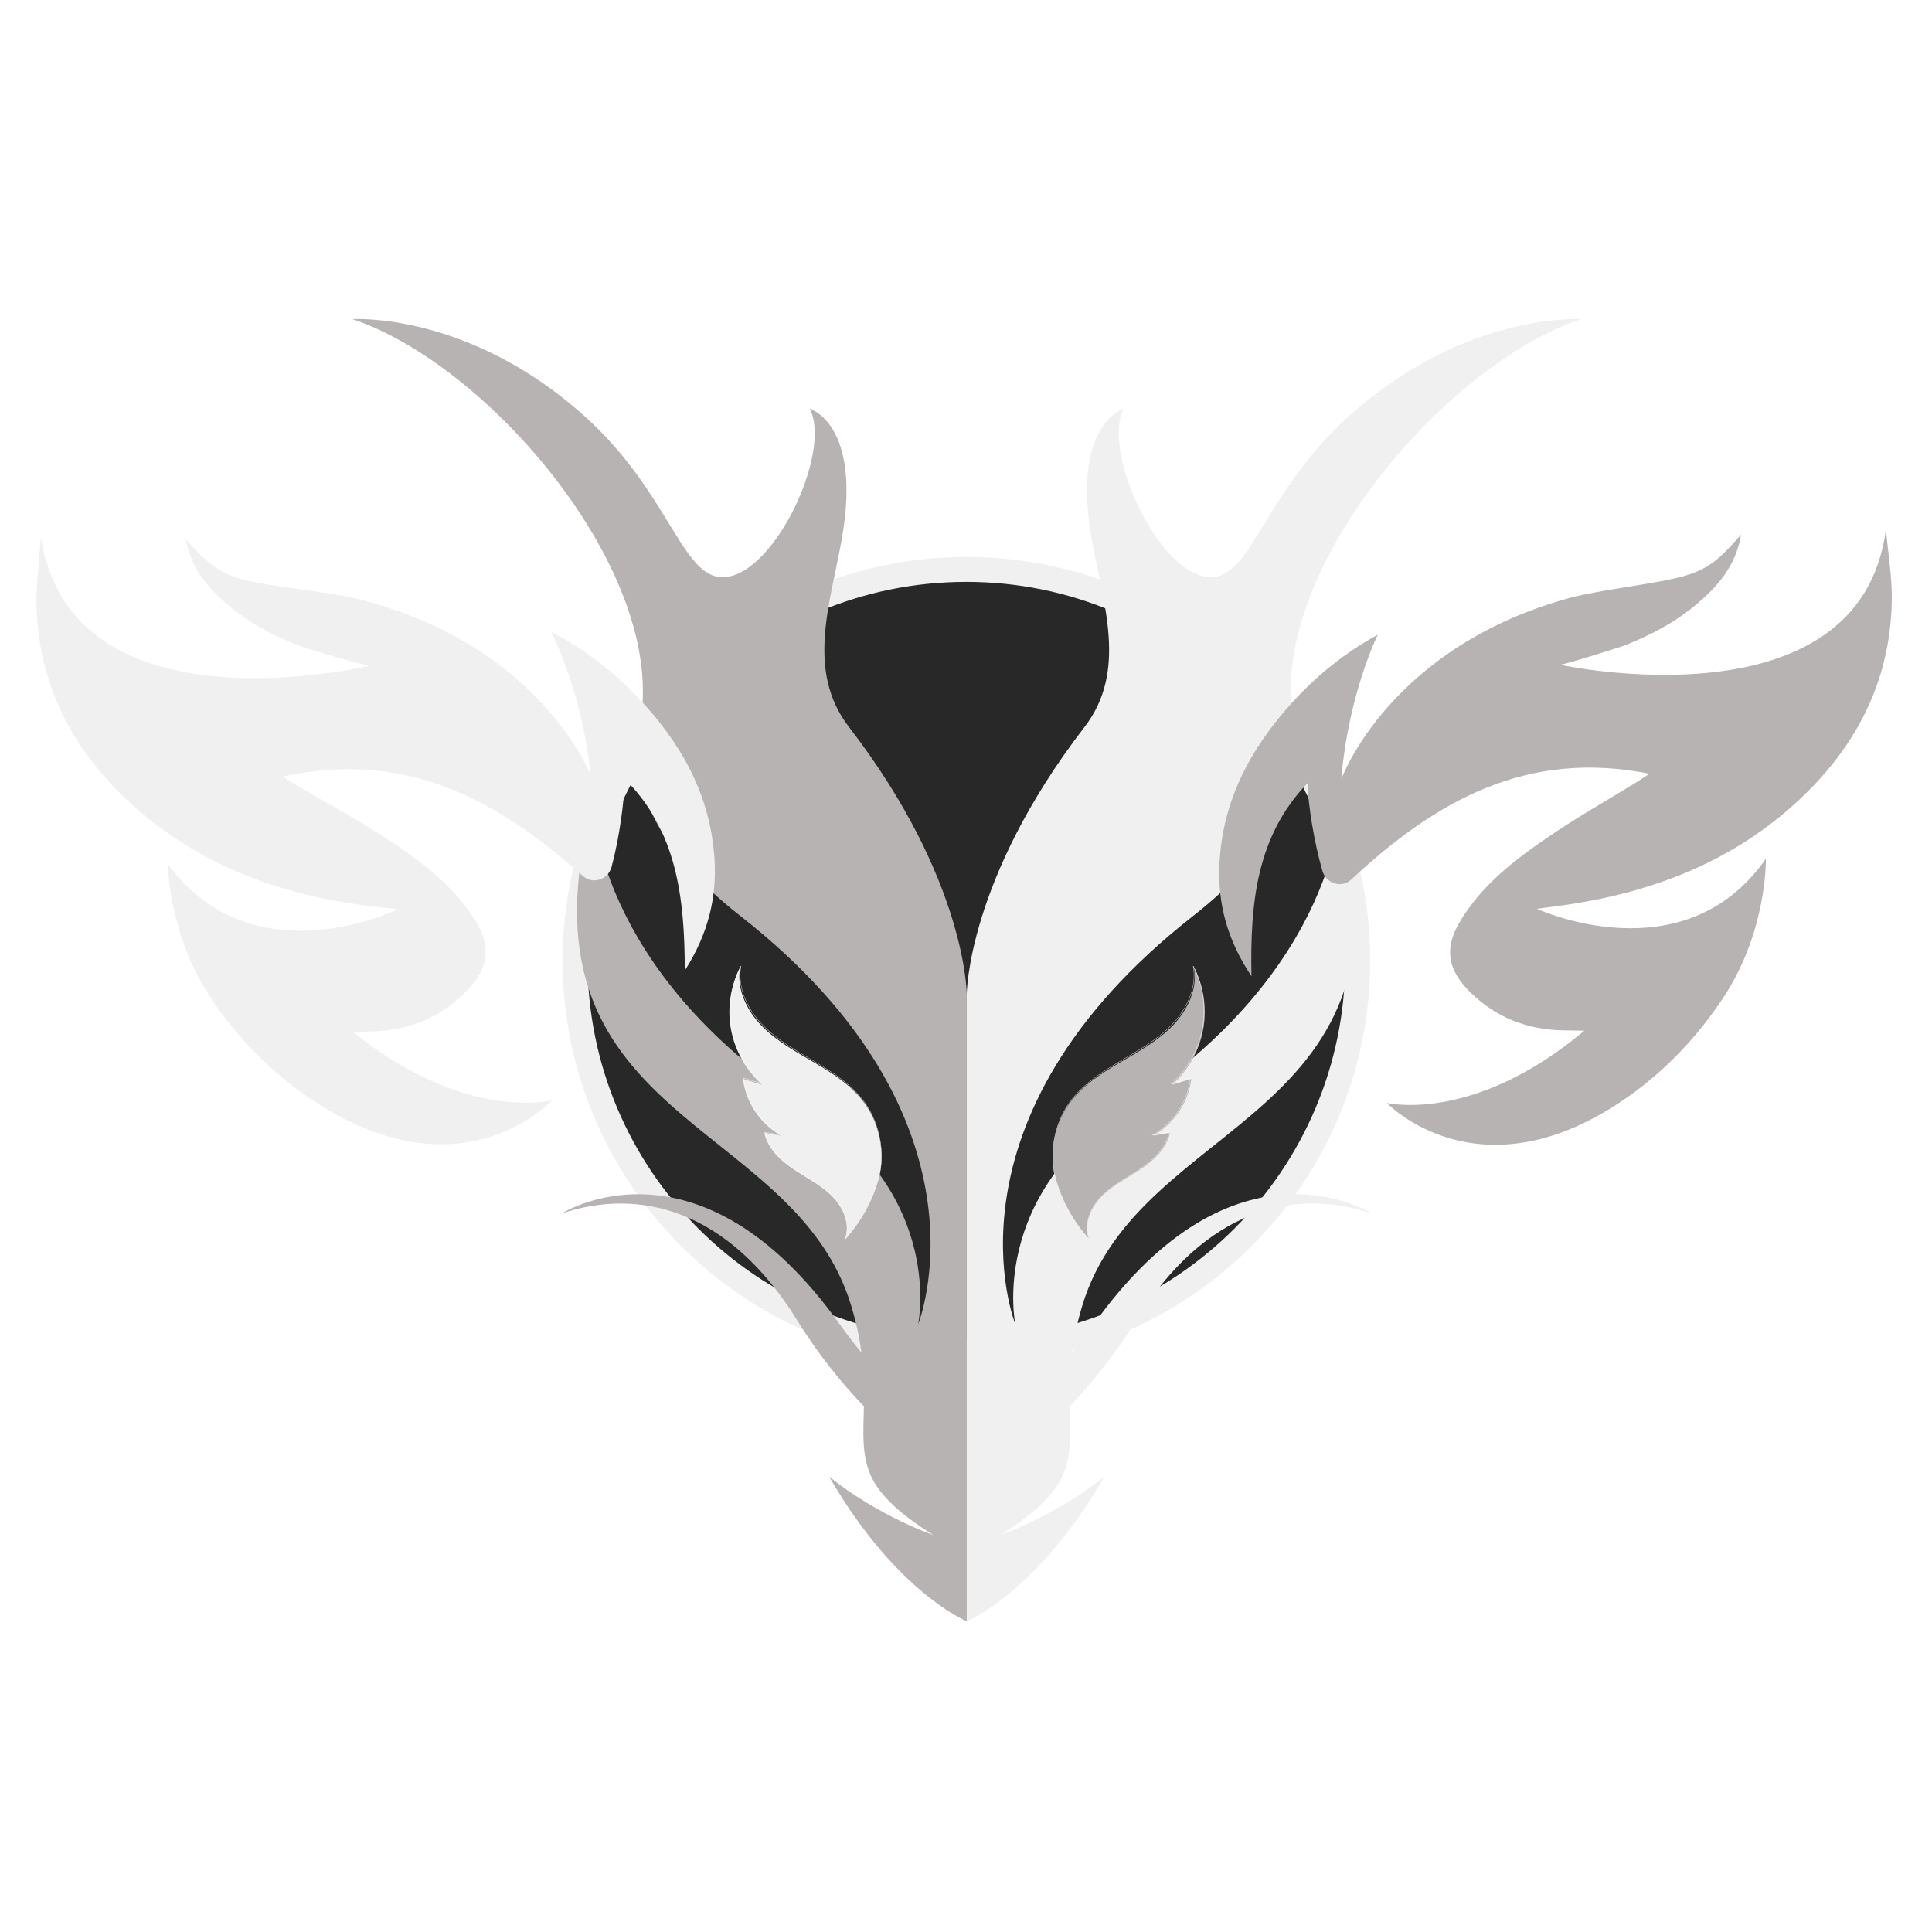 <svg xmlns="http://www.w3.org/2000/svg" xmlns:xlink="http://www.w3.org/1999/xlink" width="500" zoomAndPan="magnify" viewBox="0 0 375 375" height="500" preserveAspectRatio="xMidYMid meet" version="1.0"><defs><clipPath id="f056919e14"><path d="M 110.301 110.301 L 264.699 110.301 L 264.699 264.699 L 110.301 264.699 Z M 110.301 110.301 " clip-rule="nonzero"/></clipPath><clipPath id="b9cba485ae"><path d="M 187.5 110.301 C 144.863 110.301 110.301 144.863 110.301 187.5 C 110.301 230.137 144.863 264.699 187.5 264.699 C 230.137 264.699 264.699 230.137 264.699 187.5 C 264.699 144.863 230.137 110.301 187.5 110.301 " clip-rule="nonzero"/></clipPath><clipPath id="bf1273a736"><path d="M 109.199 108.102 L 265.949 108.102 L 265.949 264.852 L 109.199 264.852 Z M 109.199 108.102 " clip-rule="nonzero"/></clipPath><clipPath id="8c2b45b2cc"><path d="M 187 61 L 306.883 61 L 306.883 314.691 L 187 314.691 Z M 187 61 " clip-rule="nonzero"/></clipPath><clipPath id="7599f6b3af"><path d="M 68.383 61 L 188 61 L 188 314.691 L 68.383 314.691 Z M 68.383 61 " clip-rule="nonzero"/></clipPath><clipPath id="10f559ae37"><path d="M 204 187.5 L 234 187.5 L 234 240.75 L 204 240.75 Z M 204 187.5 " clip-rule="nonzero"/></clipPath><clipPath id="cdb79a1175"><path d="M 203.578 187.5 L 234.328 187.5 L 234.328 240.75 L 203.578 240.75 Z M 203.578 187.5 " clip-rule="nonzero"/></clipPath><clipPath id="db7d58e1fa"><path d="M 141.375 187.5 L 171.844 187.5 L 171.844 240.75 L 141.375 240.75 Z M 141.375 187.5 " clip-rule="nonzero"/></clipPath><clipPath id="47659d3813"><path d="M 7 104 L 139 104 L 139 223 L 7 223 Z M 7 104 " clip-rule="nonzero"/></clipPath><clipPath id="c85031bb76"><path d="M -20.012 130.07 L 54.777 60.711 L 156.777 170.695 L 81.988 240.055 Z M -20.012 130.07 " clip-rule="nonzero"/></clipPath><clipPath id="6c28f6c5fc"><path d="M -20.012 130.07 L 54.777 60.711 L 156.777 170.695 L 81.988 240.055 Z M -20.012 130.07 " clip-rule="nonzero"/></clipPath><clipPath id="475f26ac94"><path d="M 236 102 L 368 102 L 368 223 L 236 223 Z M 236 102 " clip-rule="nonzero"/></clipPath><clipPath id="066d03781d"><path d="M 318.309 60.172 L 394.559 127.918 L 294.93 240.055 L 218.676 172.305 Z M 318.309 60.172 " clip-rule="nonzero"/></clipPath><clipPath id="a5d226566b"><path d="M 394.559 127.918 L 318.309 60.172 L 218.676 172.305 L 294.93 240.055 Z M 394.559 127.918 " clip-rule="nonzero"/></clipPath></defs><rect x="-37.5" width="450" fill="#ffffff" y="-37.5" height="450" fill-opacity="1"/><rect x="-37.5" width="450" fill="#ffffff" y="-37.5" height="450" fill-opacity="1"/><rect x="-37.5" width="450" fill="#ffffff" y="-37.5" height="450" fill-opacity="1"/><g clip-path="url(#f056919e14)"><g clip-path="url(#b9cba485ae)"><path fill="#282828" d="M 110.301 110.301 L 264.699 110.301 L 264.699 264.699 L 110.301 264.699 Z M 110.301 110.301 " fill-opacity="1" fill-rule="nonzero"/></g></g><g clip-path="url(#bf1273a736)"><path fill="#f0f0f0" d="M 187.574 264.852 C 144.273 264.852 109.199 229.531 109.199 186.477 C 109.199 143.418 144.273 108.102 187.574 108.102 C 230.875 108.102 265.949 143.176 265.949 186.477 C 265.949 229.773 230.633 264.852 187.574 264.852 Z M 187.574 112.938 C 146.938 112.938 114.039 145.836 114.039 186.477 C 114.039 227.113 146.938 260.012 187.574 260.012 C 228.215 260.012 261.113 227.113 261.113 186.477 C 261.113 145.836 227.973 112.938 187.574 112.938 Z M 187.574 112.938 " fill-opacity="1" fill-rule="nonzero"/></g><g clip-path="url(#8c2b45b2cc)"><path fill="#f0f0f0" d="M 306.887 61.945 C 306.887 61.945 284.227 60.445 261.547 81.035 C 245.801 95.328 243.02 111.25 235.629 112 C 225.605 113.023 213.617 87.902 218.125 79.328 C 218.125 79.328 207.941 82.219 211.887 104.59 C 214.094 117.09 218.922 130.18 210.512 141.102 C 187.645 170.793 187.645 193.027 187.645 193.027 L 187.645 314.695 C 187.645 314.695 201.367 309.102 214.355 286.609 C 204.727 294.328 194.148 297.941 194.148 297.941 C 195.957 296.742 203.832 292.09 206.309 286.32 C 208.047 282.262 207.719 278.16 207.605 272.973 C 212.035 268.34 216.488 262.84 220.488 256.371 C 233.961 234.582 251.281 230.508 266.25 235.531 C 266.25 235.531 239.645 218.48 212.125 257.281 C 210.812 259.129 209.457 260.863 208.082 262.504 C 208.449 259.781 209.059 256.789 210.062 253.453 C 221.262 216.305 276.797 218.094 260.227 155.871 C 260.227 155.871 260.109 188.059 218.574 214.961 C 191.852 232.266 197.074 257.035 197.074 257.035 C 197.074 257.035 181.102 217.348 231.562 177.805 C 248.621 164.441 253.141 151.906 251.047 140.441 C 245.707 111.176 280.418 70.738 306.887 61.945 " fill-opacity="1" fill-rule="nonzero"/></g><g clip-path="url(#7599f6b3af)"><path fill="#b8b3b3" d="M 68.402 61.945 C 68.402 61.945 91.062 60.445 113.742 81.035 C 129.484 95.328 132.266 111.25 139.66 112 C 149.684 113.023 161.672 87.902 157.164 79.328 C 157.164 79.328 167.344 82.219 163.398 104.59 C 161.195 117.09 156.367 130.18 164.777 141.102 C 187.645 170.793 187.645 193.027 187.645 193.027 L 187.645 314.695 C 187.645 314.695 173.922 309.102 160.934 286.609 C 170.562 294.328 181.141 297.941 181.141 297.941 C 179.332 296.742 171.457 292.09 168.98 286.32 C 167.238 282.262 167.566 278.16 167.684 272.973 C 163.254 268.34 158.801 262.84 154.801 256.371 C 141.328 234.582 124.008 230.508 109.039 235.531 C 109.039 235.531 135.645 218.48 163.164 257.281 C 164.477 259.129 165.832 260.863 167.203 262.504 C 166.836 259.781 166.23 256.789 165.223 253.453 C 154.027 216.305 98.488 218.094 115.062 155.871 C 115.062 155.871 115.18 188.059 156.715 214.961 C 183.438 232.266 178.215 257.035 178.215 257.035 C 178.215 257.035 194.188 217.348 143.727 177.805 C 126.668 164.441 122.148 151.906 124.238 140.441 C 129.578 111.176 94.867 70.738 68.402 61.945 " fill-opacity="1" fill-rule="nonzero"/></g><g clip-path="url(#10f559ae37)"><path fill="#b8b3b3" d="M 231.742 187.723 C 232.547 191.844 230.527 196.09 227.586 199.113 C 224.641 202.137 220.852 204.184 217.207 206.332 C 213.562 208.48 209.91 210.859 207.484 214.305 C 204.672 218.289 203.609 223.852 204.824 228.504 C 205.988 232.984 208.324 237.145 211.453 240.586 C 210.289 237.738 211.695 234.41 213.871 232.223 C 216.051 230.035 218.895 228.648 221.457 226.918 C 224.023 225.188 226.461 222.875 227.078 219.863 C 225.988 220.051 224.902 220.242 223.816 220.43 C 227.84 218.176 230.68 213.957 231.227 209.414 C 229.984 209.789 228.742 210.164 227.5 210.543 C 230.617 207.754 232.773 203.934 233.535 199.844 C 234.297 195.754 233.656 191.422 231.742 187.723 " fill-opacity="1" fill-rule="nonzero"/></g><g clip-path="url(#cdb79a1175)"><path stroke-linecap="butt" transform="matrix(0.006, 0, 0, -0.006, 204.298, 240.731)" fill="none" stroke-linejoin="miter" d="M 4549.071 8881.15 C 4682.453 8190.686 4347.704 7479.279 3860.147 6972.72 C 3371.944 6466.162 2743.884 6123.22 2139.78 5763.263 C 1535.677 5403.305 930.278 5004.734 528.19 4427.493 C 62.001 3759.936 -114.115 2827.973 87.253 2048.501 C 280.204 1297.826 667.4 600.817 1186.035 24.231 C 993.085 501.338 1226.179 1058.945 1586.828 1425.447 C 1948.125 1791.95 2419.494 2024.286 2844.244 2314.215 C 3269.641 2604.145 3673.672 2991.59 3775.974 3496.185 C 3595.326 3464.77 3415.325 3432.701 3235.325 3401.287 C 3902.234 3778.915 4372.956 4485.741 4463.603 5246.887 C 4257.703 5184.058 4051.803 5121.229 3845.903 5057.746 C 4362.596 5525.036 4720.007 6165.106 4846.267 6850.335 C 4972.527 7535.563 4866.339 8261.368 4549.071 8881.15 Z M 4549.071 8881.15 " stroke="#ffffff" stroke-width="10" stroke-opacity="1" stroke-miterlimit="10"/></g><g clip-path="url(#db7d58e1fa)"><path fill="#f0f0f0" d="M 143.68 187.723 C 142.875 191.844 144.895 196.09 147.836 199.113 C 150.781 202.137 154.57 204.184 158.215 206.332 C 161.859 208.48 165.512 210.859 167.938 214.305 C 170.75 218.289 171.812 223.852 170.598 228.504 C 169.434 232.984 167.098 237.145 163.969 240.586 C 165.133 237.738 163.727 234.41 161.551 232.223 C 159.371 230.035 156.527 228.648 153.965 226.918 C 151.398 225.188 148.961 222.875 148.344 219.863 C 149.434 220.051 150.52 220.242 151.605 220.43 C 147.582 218.176 144.746 213.957 144.195 209.414 C 145.438 209.789 146.68 210.164 147.922 210.543 C 144.805 207.754 142.648 203.934 141.887 199.844 C 141.125 195.754 141.766 191.422 143.68 187.723 " fill-opacity="1" fill-rule="nonzero"/><path stroke-linecap="butt" transform="matrix(-0.006, 0, 0, -0.006, 171.124, 240.731)" fill="none" stroke-linejoin="miter" d="M 4549.108 8881.15 C 4682.49 8190.686 4347.74 7479.279 3860.184 6972.72 C 3371.98 6466.162 2743.92 6123.22 2139.816 5763.263 C 1535.713 5403.305 930.315 5004.734 528.227 4427.493 C 62.038 3759.936 -114.078 2827.973 87.289 2048.501 C 280.24 1297.826 667.436 600.817 1186.071 24.231 C 993.121 501.338 1226.215 1058.945 1586.864 1425.447 C 1948.161 1791.95 2419.53 2024.286 2844.28 2314.215 C 3269.678 2604.145 3673.708 2991.59 3776.011 3496.185 C 3595.362 3464.77 3415.362 3432.701 3235.361 3401.287 C 3902.27 3778.915 4372.344 4485.741 4463.64 5246.887 C 4257.739 5184.058 4051.839 5121.229 3845.939 5057.746 C 4362.632 5525.036 4720.044 6165.106 4846.303 6850.335 C 4972.563 7535.563 4866.375 8261.368 4549.108 8881.15 Z M 4549.108 8881.15 " stroke="#ffffff" stroke-width="10" stroke-opacity="1" stroke-miterlimit="10"/></g><g clip-path="url(#47659d3813)"><g clip-path="url(#c85031bb76)"><g clip-path="url(#6c28f6c5fc)"><path fill="#f0f0f0" d="M 107.062 213.559 C 107.102 213.551 107.141 213.543 107.18 213.531 C 107.18 213.531 89.383 233.109 60.035 213.129 C 52.695 208.133 46.441 201.746 41.406 194.445 C 32.578 181.652 32.609 167.719 32.609 167.719 C 49.043 190.27 77.242 176.488 77.242 176.488 C 75.867 176.332 75.109 176.238 74.352 176.16 C 56.602 174.344 40.348 168.922 26.895 157.297 C 15.102 147.105 7.734 134.34 7.105 118.211 C 6.922 113.59 7.637 108.898 7.941 104.242 C 13.777 143.117 71.754 129.223 71.754 129.223 C 69.914 128.992 59.938 125.992 59.316 125.805 C 54.25 123.945 49.438 121.586 45.184 118.18 C 40.922 114.77 37.23 110.855 36.07 104.699 C 41.641 110.891 43.93 112.152 52.051 113.465 C 56.828 114.234 61.656 114.777 66.418 115.625 C 67.141 115.754 67.859 115.895 68.574 116.039 C 104.77 124.703 114.664 150.52 114.664 150.52 C 112.938 133.949 106.977 122.613 106.977 122.613 C 113.566 126.082 119.016 130.324 123.828 135.391 C 132.129 144.125 137.859 154.18 138.68 166.641 C 139.172 174.172 137.469 181.266 132.914 188.383 C 132.902 174.219 131.352 161.203 121.25 151.164 C 121.207 155.246 120.254 162.504 118.707 168.273 C 118.047 170.73 115.039 171.719 113.188 170.066 C 96.281 154.965 78.465 145.512 54.832 150.746 C 56.34 151.668 57.117 152.164 57.91 152.629 C 63.344 155.82 68.914 158.812 74.191 162.234 C 81.18 166.762 87.949 171.629 92.395 178.922 C 95.43 183.902 94.77 188.004 90.586 192.336 C 85.613 197.484 79.578 199.891 72.648 200.188 C 71.445 200.238 70.238 200.273 68.555 200.336 C 89.48 217.18 105.617 213.898 107.062 213.559 Z M 107.062 213.559 " fill-opacity="1" fill-rule="nonzero"/></g></g></g><g clip-path="url(#475f26ac94)"><g clip-path="url(#066d03781d)"><g clip-path="url(#a5d226566b)"><path fill="#b8b3b3" d="M 269.293 214.102 C 269.254 214.09 269.215 214.082 269.176 214.074 C 269.176 214.074 287.387 233.266 316.301 212.668 C 323.531 207.516 329.648 200.996 334.527 193.59 C 343.078 180.609 342.754 166.684 342.754 166.684 C 326.801 189.578 298.316 176.402 298.316 176.402 C 299.688 176.215 300.441 176.105 301.199 176.012 C 318.906 173.816 335.039 168.051 348.242 156.141 C 359.816 145.699 366.91 132.781 367.195 116.641 C 367.277 112.02 366.465 107.344 366.062 102.695 C 361.055 141.684 302.793 129.027 302.793 129.027 C 304.629 128.762 314.539 125.547 315.16 125.348 C 320.184 123.383 324.945 120.922 329.125 117.422 C 333.312 113.922 336.918 109.93 337.945 103.75 C 332.508 110.059 330.25 111.371 322.16 112.855 C 317.398 113.727 312.582 114.375 307.84 115.32 C 307.121 115.465 306.406 115.621 305.691 115.781 C 269.691 125.215 260.348 151.234 260.348 151.234 C 261.723 134.633 267.441 123.172 267.441 123.172 C 260.926 126.781 255.566 131.137 250.863 136.305 C 242.754 145.219 237.238 155.387 236.684 167.863 C 236.352 175.406 238.203 182.465 242.91 189.48 C 242.621 175.32 243.895 162.273 253.777 152.02 C 253.91 156.102 255.016 163.34 256.688 169.07 C 257.398 171.516 260.43 172.441 262.242 170.75 C 278.824 155.289 296.434 145.457 320.172 150.188 C 318.684 151.141 317.922 151.652 317.137 152.137 C 311.77 155.441 306.266 158.551 301.062 162.086 C 294.172 166.762 287.508 171.77 283.219 179.156 C 280.289 184.203 281.039 188.289 285.312 192.531 C 290.395 197.57 296.48 199.848 303.414 199.996 C 304.617 200.023 305.824 200.035 307.512 200.059 C 286.949 217.344 270.746 214.406 269.293 214.102 Z M 269.293 214.102 " fill-opacity="1" fill-rule="nonzero"/></g></g></g></svg>